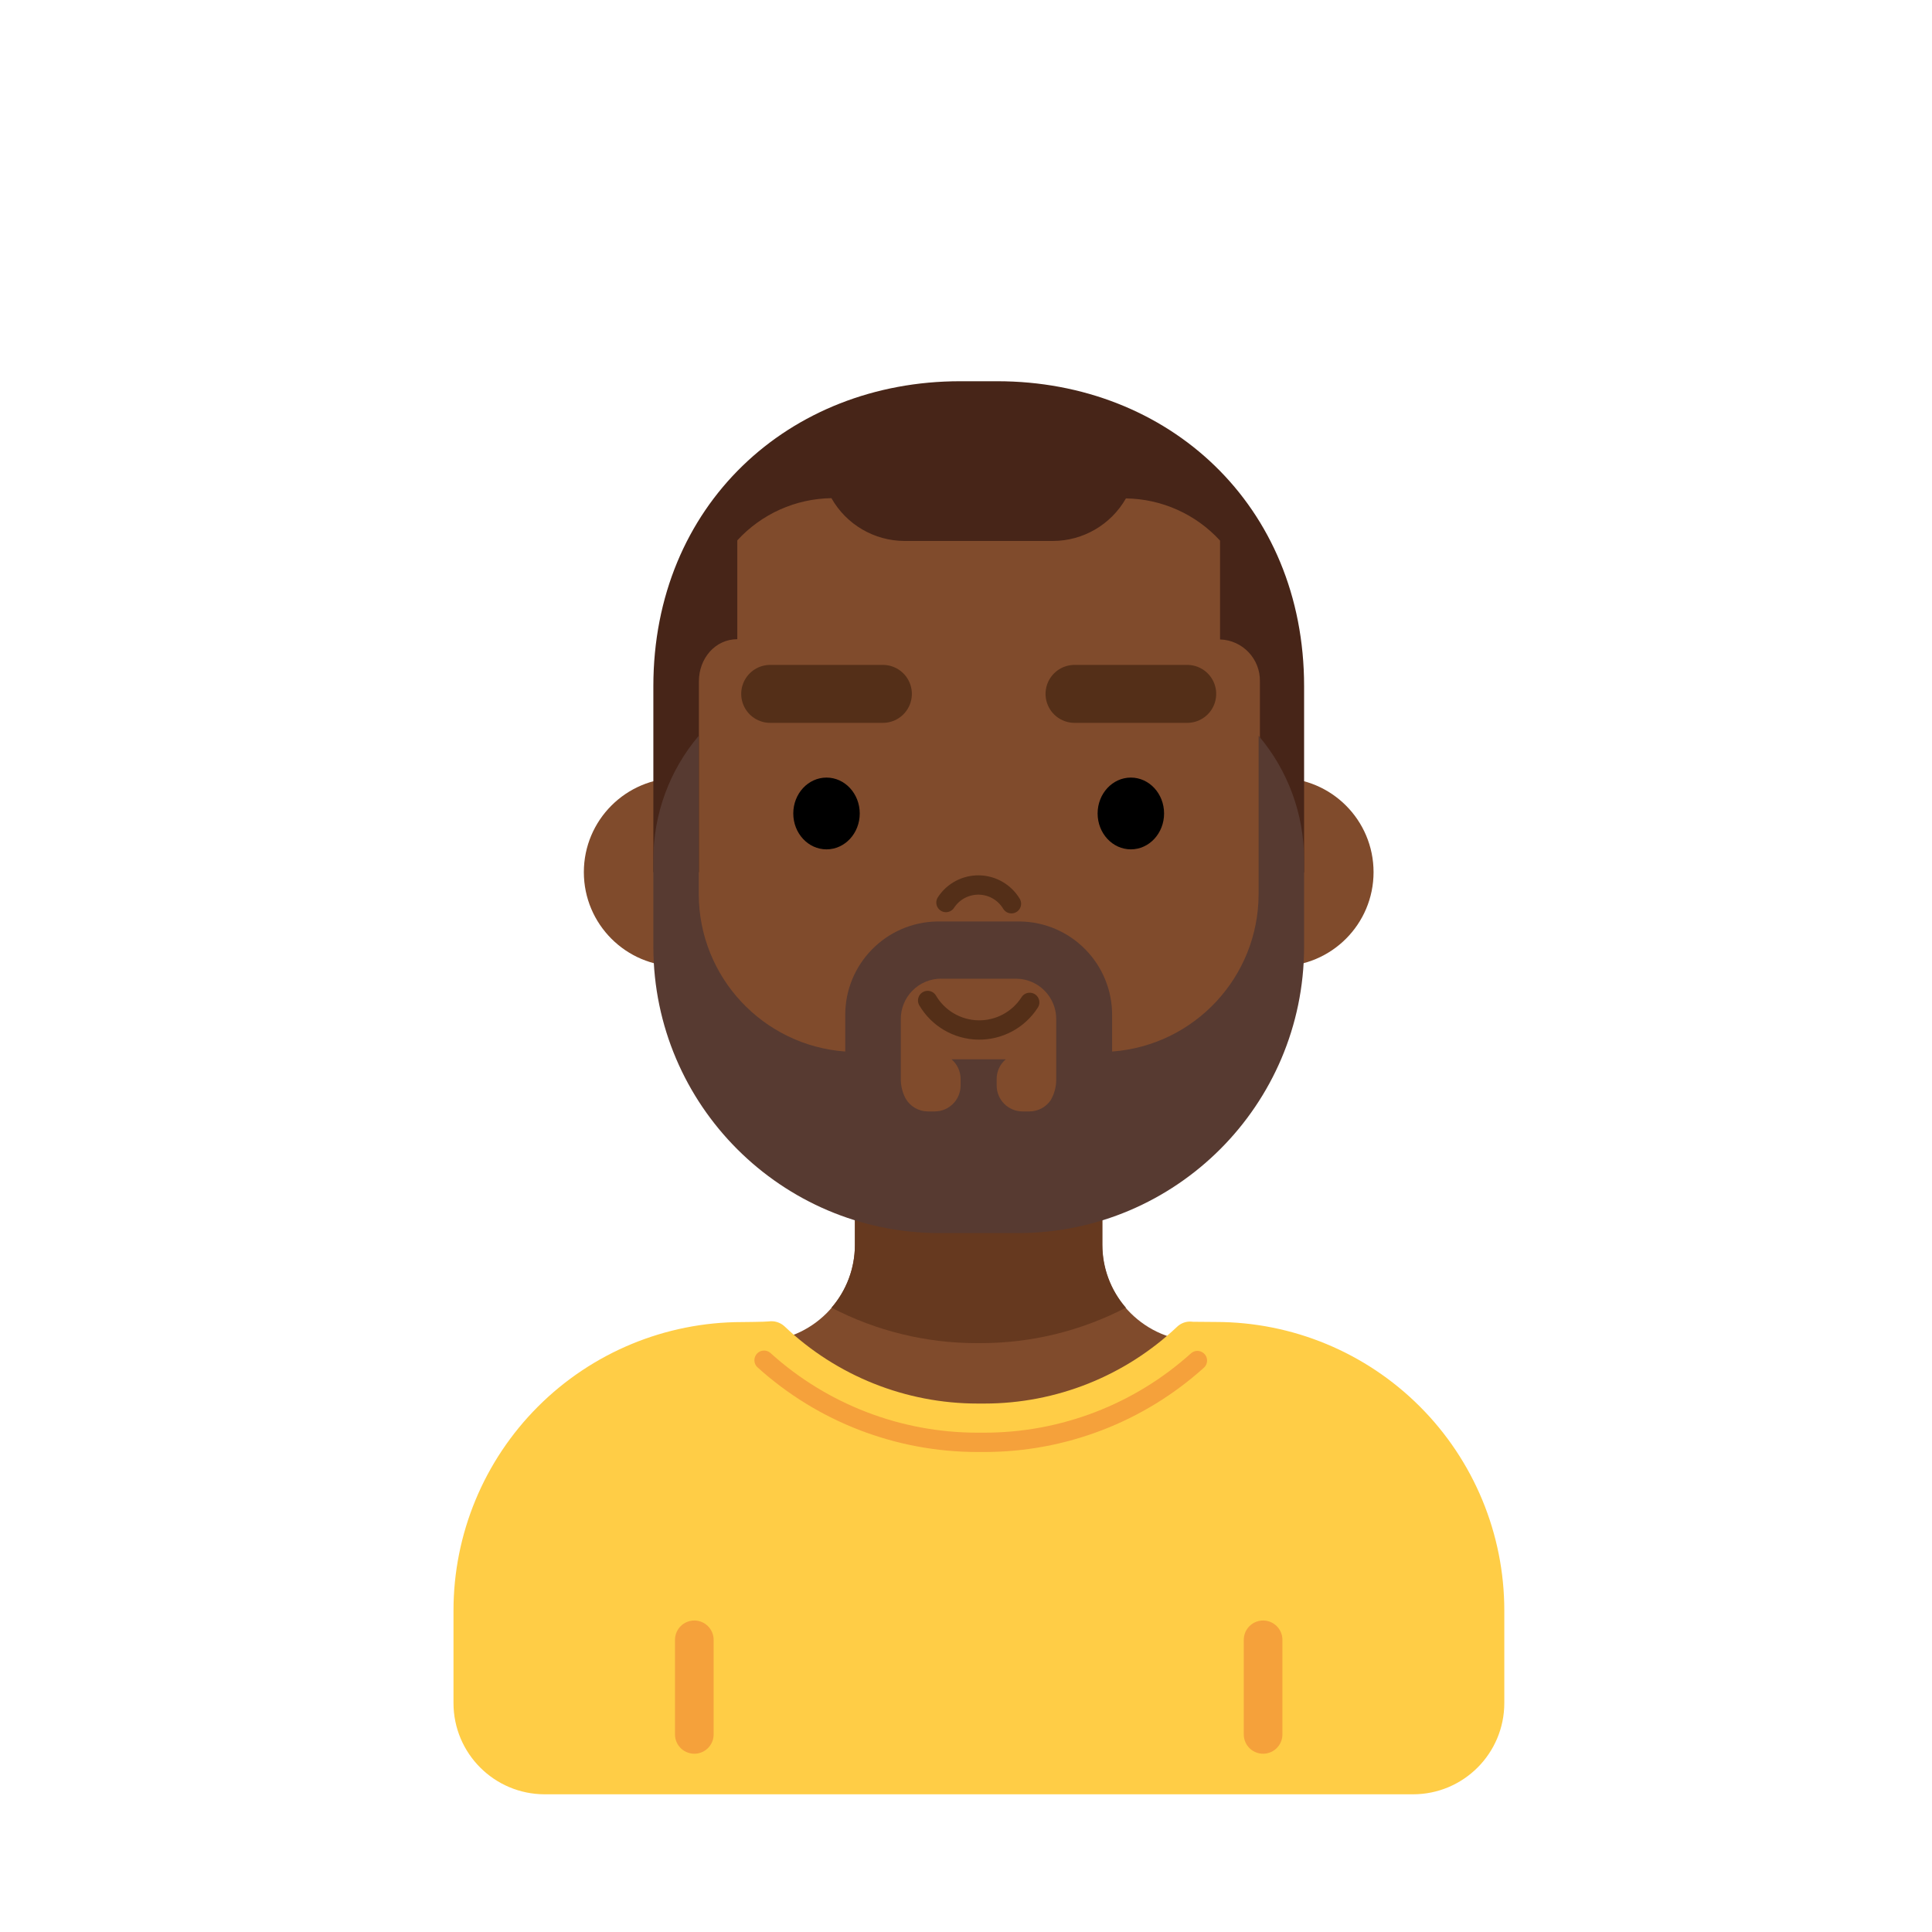<svg id="s1" xmlns="http://www.w3.org/2000/svg" xmlns:xlink="http://www.w3.org/1999/xlink" viewBox="0 0 400 400"><g id="s3"><g id="s5"><path id="s7" d="M307.45,352.57L307.45,333.43C307.362,302.688,282.462,277.788,251.72,277.7L248.2,277.7C237.154,277.7,228.2,268.746,228.2,257.7L228.2,237.65L177,237.65L177,257.74C177,268.786,168.046,277.74,157,277.74L153.48,277.74C122.738,277.828,97.838,302.728,97.75,333.47L97.75,352.61C97.75,360.839,104.421,367.51,112.65,367.51L292.55,367.51C296.509,367.51,300.305,365.935,303.1,363.132C305.896,360.329,307.461,356.529,307.45,352.57Z" fill="rgb(128,75,44)" stroke="none" stroke-width="1"/><path id="s9" d="M172.15,270.74C181.446,275.573,191.772,278.091,202.25,278.08L203,278.08C213.478,278.09,223.803,275.573,233.1,270.74C229.968,267.133,228.242,262.517,228.24,257.74L228.24,237.65L177,237.65L177,257.74C177,262.516,175.278,267.131,172.15,270.74Z" fill="rgb(102,57,31)" stroke="none" stroke-width="1"/><g id="s11"><path id="s13" d="M251.72,273.7C246.72,273.63,247.21,273.7,246.72,273.63C245.616,273.538,244.526,273.92,243.72,274.68C232.946,284.894,218.666,290.589,203.82,290.59L202.41,290.59C187.517,290.59,173.195,284.861,162.41,274.59C161.52,273.778,160.311,273.411,159.12,273.59C158.47,273.68,153.62,273.72,153.62,273.72C137.779,273.72,122.586,280.013,111.385,291.215C100.183,302.416,93.89,317.609,93.89,333.45L93.89,352.59C93.89,363.028,102.352,371.49,112.79,371.49L292.55,371.49C302.988,371.49,311.45,363.028,311.45,352.59L311.45,333.43C311.45,317.589,305.157,302.396,293.955,291.195C282.754,279.993,267.561,273.7,251.72,273.7Z" fill="rgb(255,205,70)" stroke="none" stroke-width="1"/><path id="s15" d="M158.19,281.62C170.302,292.565,186.046,298.623,202.37,298.62L203.78,298.62C220.077,298.628,235.799,292.596,247.91,281.69" fill="none" stroke="rgb(245,161,59)" stroke-width="4" stroke-linecap="round" stroke-miterlimit="10"/><line id="s17" x1="143.75" y1="339.51" x2="143.75" y2="359.09" fill="none" stroke="rgb(245,161,59)" stroke-width="8" stroke-linecap="round" stroke-miterlimit="10"/><line id="s19" x1="261.51" y1="339.51" x2="261.51" y2="359.09" fill="none" stroke="rgb(245,161,59)" stroke-width="8" stroke-linecap="round" stroke-miterlimit="10"/></g></g><g id="s21"><circle id="s23" r="19.5" transform="translate(264.88,180.57)" fill="rgb(128,75,44)" stroke="none" stroke-width="1"/><circle id="s25" r="19.5" transform="translate(140.38,180.57)" fill="rgb(128,75,44)" stroke="none" stroke-width="1"/><path id="s27" d="M191.66,85.49L213.6,85.49C242.602,85.49,266.114,108.998,266.12,138L266.12,194.07C266.123,208.85,260.253,223.025,249.804,233.476C239.354,243.928,225.18,249.8,210.4,249.8L194.85,249.8C164.077,249.8,139.13,224.853,139.13,194.08L139.13,138C139.133,124.071,144.669,110.713,154.52,100.866C164.371,91.018,177.731,85.487,191.66,85.49Z" fill="rgb(128,75,44)" stroke="none" stroke-width="1"/><path id="s29" d="M192.06,207.14C194.247,210.854,198.206,213.166,202.516,213.245C206.825,213.325,210.867,211.161,213.19,207.53" fill="none" stroke="rgb(84,47,24)" stroke-width="4" stroke-linecap="round" stroke-miterlimit="10"/><path id="s31" d="M209.41,187.11C207.991,184.747,205.455,183.281,202.699,183.23C199.943,183.179,197.355,184.551,195.85,186.86" fill="none" stroke="rgb(84,47,24)" stroke-width="4" stroke-linecap="round" stroke-miterlimit="10"/><g id="s33"><ellipse id="s35" rx="6.88" ry="7.43" transform="translate(171.12,168.42)" fill="rgb(0,0,0)" stroke="none" stroke-width="1"/><ellipse id="s37" rx="6.88" ry="7.43" transform="translate(234.13,168.42)" fill="rgb(0,0,0)" stroke="none" stroke-width="1"/></g><g id="s39"><line id="s41" x1="222.47" y1="143.66" x2="245.8" y2="143.66" fill="none" stroke="rgb(84,47,24)" stroke-width="12" stroke-linecap="round" stroke-miterlimit="10"/><line id="s43" x1="159.46" y1="143.66" x2="182.79" y2="143.66" fill="none" stroke="rgb(84,47,24)" stroke-width="12" stroke-linecap="round" stroke-miterlimit="10"/></g><path id="s45" d="M206.47,78.93L198.79,78.93C163.34,78.93,135.27,104.6,135.27,142.08L135.27,180.57L144.7,180.57L144.7,176.27L144.7,141.07C144.7,136.27,148.11,132.34,152.65,132.34L152.65,111.88C157.664,106.405,164.716,103.242,172.14,103.14C175.219,108.589,180.982,111.97,187.24,112L218,112C224.252,111.984,230.016,108.623,233.11,103.19C240.534,103.292,247.586,106.455,252.6,111.93L252.6,132.39C257.28,132.542,260.962,136.439,260.85,141.12L260.85,180.62L270,180.62L270,142.08C270,104.6,241.92,78.93,206.47,78.93Z" fill="rgb(71,37,24)" stroke="none" stroke-width="1"/><path id="s47" d="M260.58,152.33L260.58,185.18C260.522,202.282,247.306,216.456,230.25,217.71L230.25,210.27C230.334,199.635,221.814,190.928,211.18,190.78L194.09,190.78C183.448,190.917,174.917,199.627,175,210.27L175,217.71C157.94,216.456,144.723,202.276,144.67,185.17L144.67,152.33L144.67,152.33C138.594,159.503,135.263,168.6,135.27,178L135.27,196.18C135.374,228.792,161.788,255.201,194.4,255.3L210.86,255.3C243.483,255.207,269.907,228.783,270,196.16L270,178C270.001,168.597,266.663,159.5,260.58,152.33ZM194.83,202.63L210.43,202.63C215.034,202.685,218.724,206.456,218.68,211.06L218.68,223.53C218.68,225.022,218.286,226.488,217.54,227.78L217.54,227.78C216.544,229.236,214.894,230.108,213.13,230.11L211.7,230.11C208.748,230.104,206.356,227.712,206.35,224.76L206.35,223.32C206.367,221.777,207.053,220.318,208.23,219.32L197,219.32C198.177,220.318,198.863,221.777,198.88,223.32L198.88,224.76C198.874,227.712,196.482,230.104,193.53,230.11L192.1,230.11C190.201,230.101,188.449,229.085,187.5,227.44C186.856,226.233,186.513,224.888,186.5,223.52L186.5,211.05C186.479,208.825,187.346,206.684,188.91,205.101C190.474,203.518,192.605,202.625,194.83,202.62Z" fill="rgb(87,58,49)" stroke="none" stroke-width="1"/></g></g></svg>